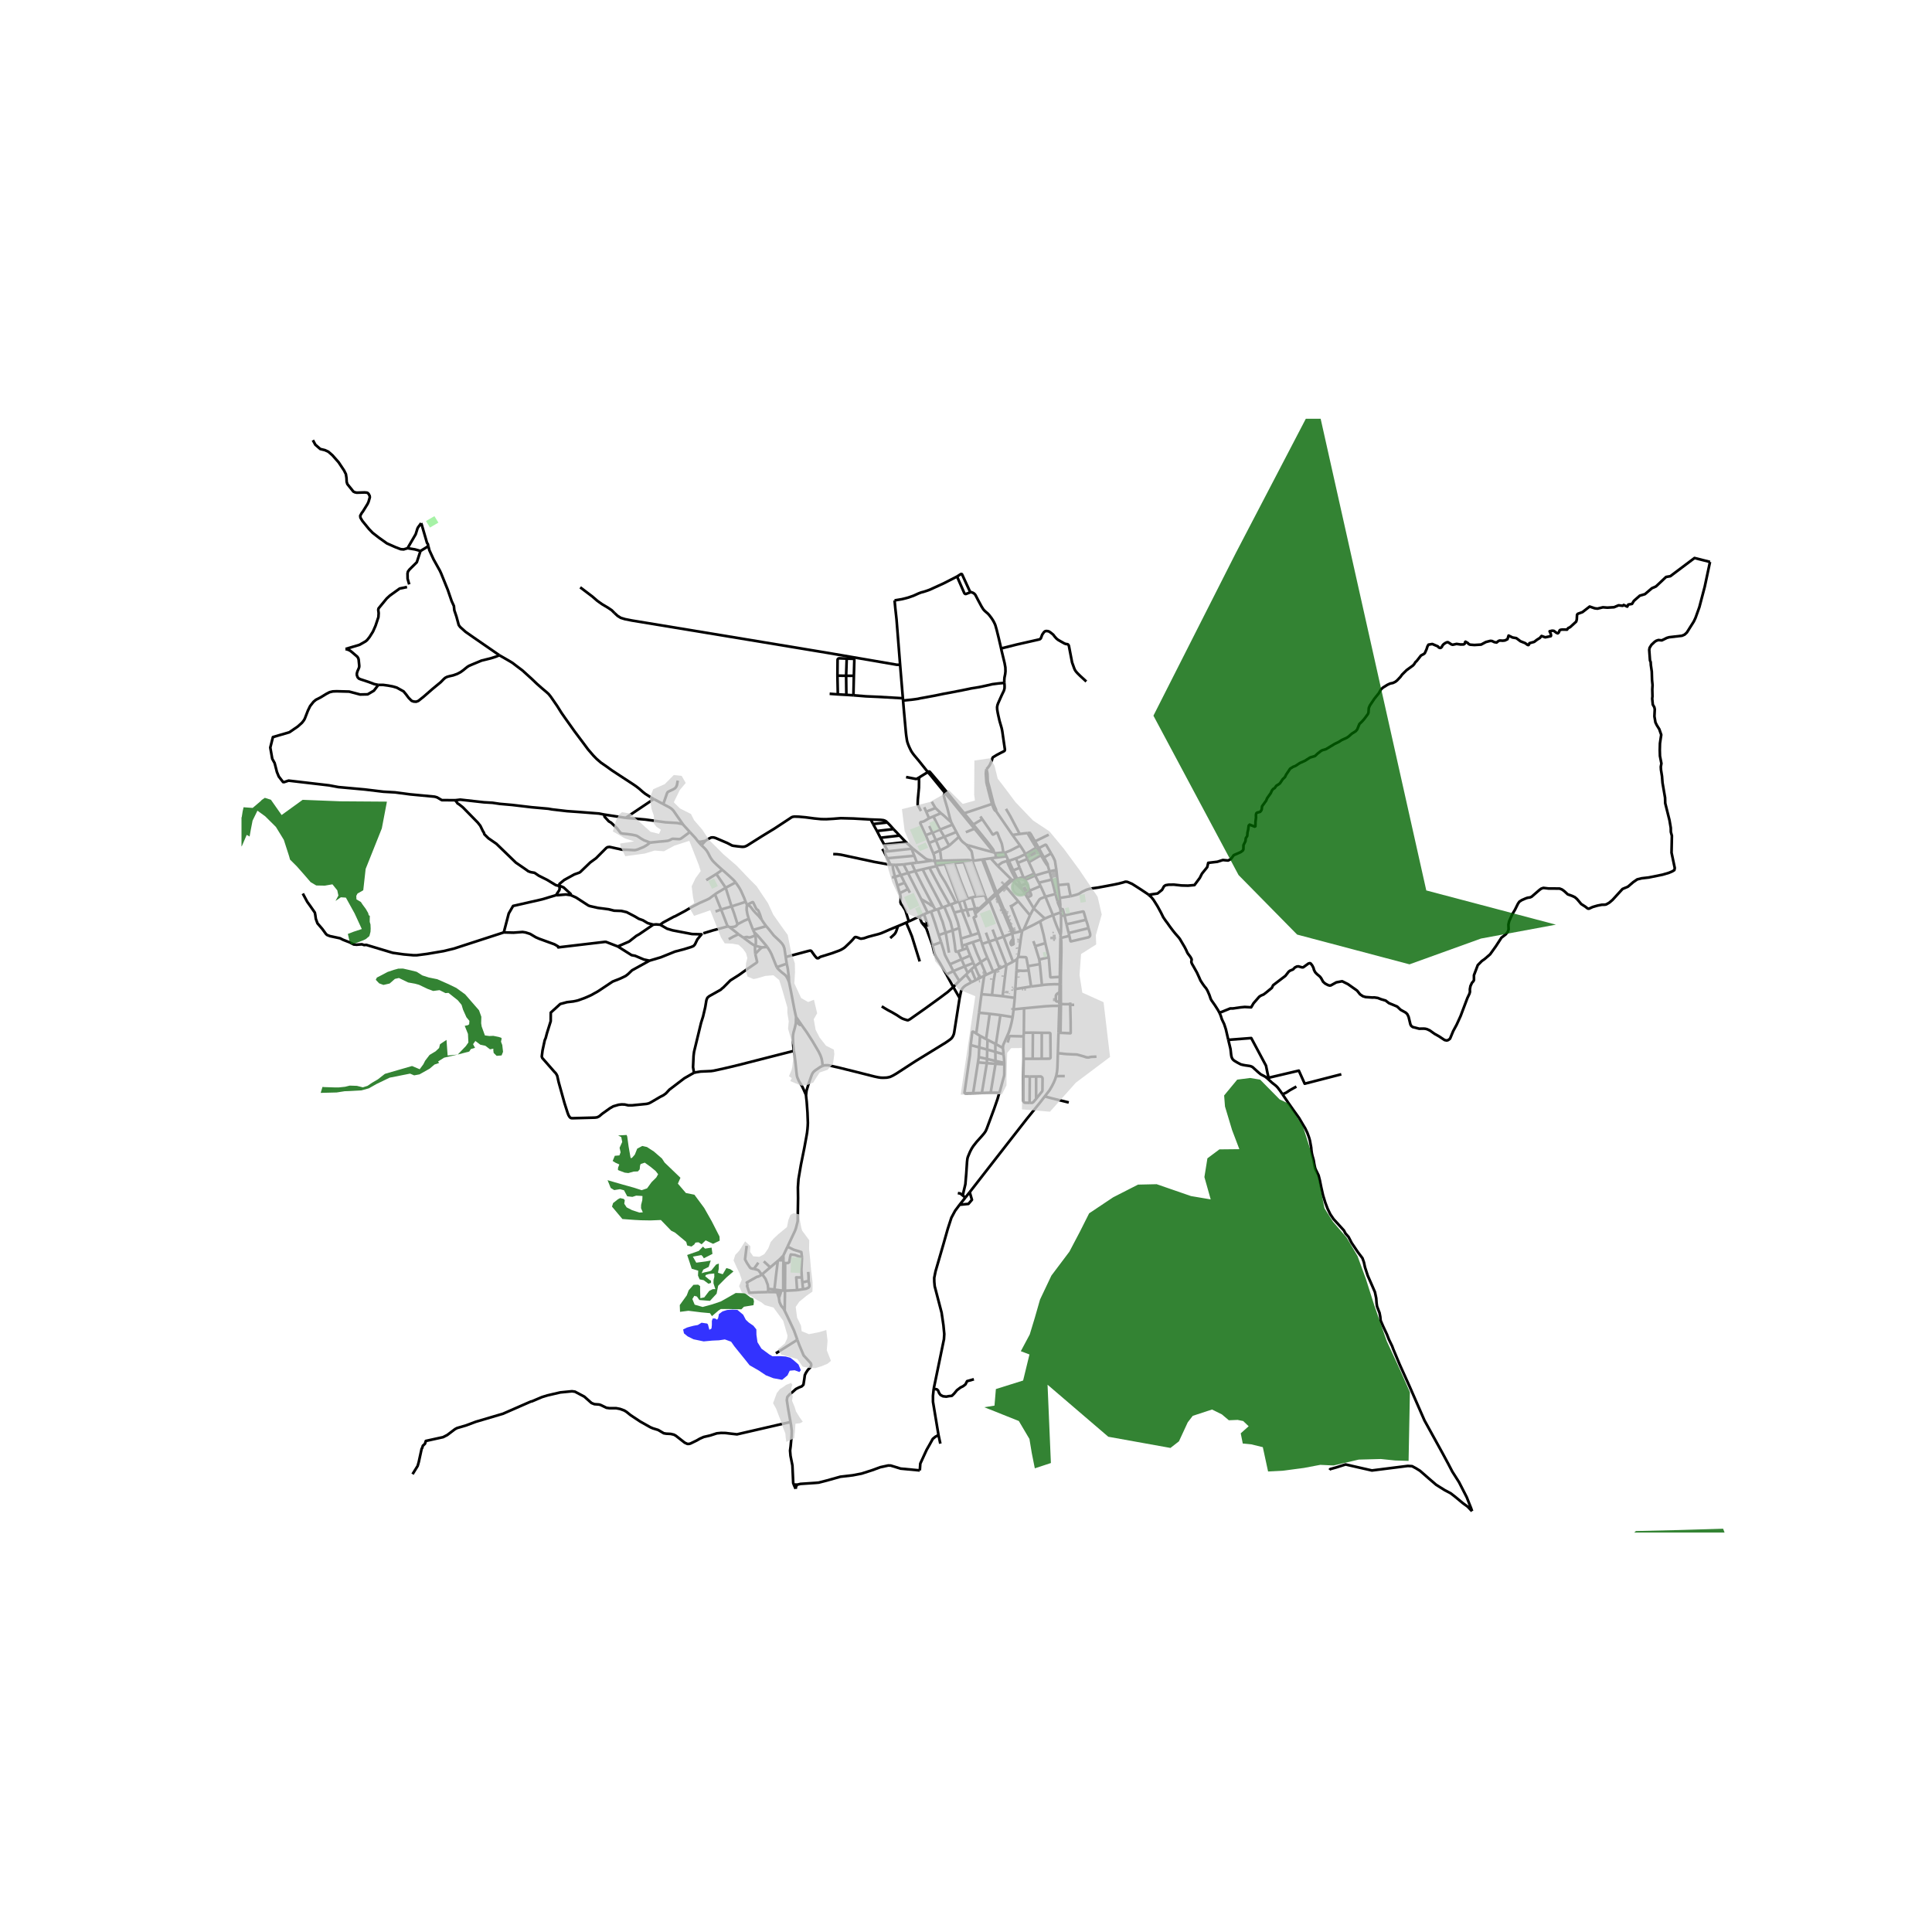 <svg xmlns="http://www.w3.org/2000/svg" xmlns:xlink="http://www.w3.org/1999/xlink" width="960" height="960" viewBox="0 0 720 720"><defs><style>*{stroke-linejoin:round;stroke-linecap:butt}</style></defs><g id="figure_1"><path id="patch_1" d="M0 720h720V0H0z" style="fill:#fff"/><g id="axes_1"><path id="patch_2" d="M90 571.143h558V156.057H90z" style="fill:#fff"/><g id="LineCollection_1"><path d="m370.95 317.985.199 1.613M370.95 317.985l-.59-.342M373.924 317.712l-1.112.105-1.861.168M375.094 319.1l-.661-1.282M375.094 319.1l.48 1.151M375.094 319.1l-3.945.498M385.408 325.579l-1.986-4.275M385.408 325.579l-3.78 1.653M385.408 325.579l.333.703M381.343 326.798l-1.334-3.384M381.343 326.798l-2.262.755M381.343 326.798l.285.434M381.628 327.232l.338.762M395.26 348.529l-.061 1.04M395.415 341.328l.012 3.496-.016 2.318-.048.694-.102.693M392.397 341.042l.587 1.849.77 2.048 1.507 3.59M357.615 448.981l2.149-2.683M347.965 517.57l.839-4.045.296-1.432 2.683-13.002.12-1.924-.319-3.339-.678-4.644-2.57-9.825-.155-1.657-.022-1.478.488-2.438 2.99-10.29 1.565-5.52 1.35-4.16 1.391-2.597 1.672-2.238M361.38 444.28l.83 2.85-1.304 1.522-3.291.33M382.904 310.445l.789-.053.115.016.08.023.07.077M383.958 310.508l1.751 3.048M380.155 315.099l-3.507 1.817-2.215.902M374.433 317.818l-.147-.08-.362-.026M371.149 319.598l-1.915.269M369.234 319.867l2.538 2.787M369.234 319.867l-2.639.37M366.595 320.238l-.551.077M366.595 320.238l4.796 12.299M348.426 320.887l-1.005-.19M348.426 320.887l.44 1.663M347.831 318.09l.325.948.135.847.135 1.002M348.426 320.887l2.402-.128M362.302 320.84l4.739 12.83M362.302 320.84l.437-.061M362.302 320.84l-.373-.17-.435-.091-.783-.068-9.883.248M359.182 321.307l2.25-.273.87-.194M359.182 321.307l4.69 12.737M359.182 321.307l-3.567.33M360.663 334.893l-2.545-6.335-2.503-6.922M355.615 321.636l-3.462.458M339.753 321.711l1.309 2.92M339.753 321.711l-3.018.435M341.711 321.497l-.737.083-1.22.131M352.153 322.094l5.234 13.88M352.153 322.094l-3.287.456M390.445 322.488l.687 2.24M390.445 322.488l.015-.212-.008-.132-.078-.21-1.316-2.388" clip-path="url(#p84fa40c871)" style="fill:none;stroke:#000"/><path d="m388.598 319.823.674 1.148.825 1.256.127.123.221.138M348.866 322.55l.111.255M348.977 322.805l-2.623.557M356.21 336.375l-1.018-2.095-1.627-3.08-1.205-2.234-1.943-3.135-1.44-3.026M346.354 323.362l-2.524.605M353.905 337.222l-1.006-1.88-2.649-4.674-3.156-5.908-.74-1.398M343.83 323.967l-2.768.663M351.186 338.2l-.936-1.879-2.403-4.567-1.856-3.497-2.161-4.29M393.678 324.212l-2.546.516M391.718 318.047l.766 1.345.564 1.202.087.223.055.293.488 3.102M394.316 329.843l-.356-2.964-.133-1.305-.105-.931-.044-.431M341.062 324.63l-2.681.708M347.895 337.805l-3.863-7.338-2.97-5.837M391.132 324.728l.842 3.07M385.741 326.282l3.207-.975 2.184-.579M335.708 326.13l-2.207.64M335.708 326.13l2.673-.792M335.708 326.13l1.416 2.841M335.708 326.13l-1.94-3.817M394.316 329.843l.597 4.789M399.006 334l-.426-2.038-.454-2.475-3.81.356M379.08 327.553l-.555.148M379.08 327.553l-1.494-3.195M379.08 327.553l1.352 2.59M391.974 327.797l-4.841 1.157M391.974 327.797l1.368 5.35M377.28 328.027l-.513-.435M377.28 328.027l2.532 2.473M377.28 328.027l1.245-.326M377.28 328.027l-2.534 2.247M380.876 331.408l-1.064-.908M380.876 331.408l-.444-1.264M380.876 331.408l.89 1.261M371.676 333.108l-.285-.571M371.676 333.108l3.07-2.834M371.676 333.108l6.134 14.636M371.676 333.108l-.443.392M367.041 333.67l.84 2.187M367.041 333.67l-3.169.374M363.872 334.044l-1.732.424M389.593 334.179l2.804 6.863M389.593 334.179l-1.788-3.99M389.593 334.179l3.749-1.033M385.211 338.516l1.563-2.38.46-.716.23-.278.206-.153.286-.17 1.637-.64M382.83 334.462l-1.063-1.793M382.83 334.462l2.381 4.054M383.706 331.933l.57 1.423.04.254-.08.177-.111.085-1.295.59M362.14 334.468l-1.477.425M363.414 338.62l-.527-1.77-.747-2.382M394.913 334.632l.113 1.03M394.913 334.632l4.093-.632M360.663 334.893l-1.514.532M359.149 335.425l1.136 3.655M359.149 335.425l-1.762.548M368.705 335.675l5.29 13.388M368.705 335.675l2.528-2.175M368.705 335.675l-.66.666M357.387 335.973l1.093 3.403M357.387 335.973l-1.178.402M368.046 336.341l-.165-.484M368.046 336.341l-3.002 2.7M356.21 336.375l-1.785.653M354.425 337.028l-.52.194M354.425 337.028l1.224 3.058M351.906 337.931l1.354-.477.645-.232M351.906 337.931l-.72.27M355.008 346.752l-.527-2.182-.26-.998-2.315-5.64M351.186 338.2l-1.698.608M385.211 338.516l4.16 3.799M385.211 338.516l-1.361 2.585M363.414 338.62l-.493.087M364.792 338.76l-.262-.263-.118-.05-.123-.008-.163.027-.712.153M395.14 338.614l.162 1.407M395.026 335.663l.123 1.605-.01 1.346M396.683 341.105l-.588-2.167-.033-.072-.056-.034-.103-.02-.763-.198" clip-path="url(#p84fa40c871)" style="fill:none;stroke:#000"/><path d="m394.093 335.867.201.725.846 2.022M349.488 338.808l-.914.273M352.439 347.575l-.496-1.665-.7-2.463-.395-.936-1.36-3.703M360.285 339.08l.839 2.589M360.285 339.08l2.636-.373M360.285 339.08l-1.805.296M348.574 339.081l-.68-1.276M348.574 339.081l-1.612.61M358.48 339.376l-2.831.71M358.48 339.376l3.545 9.22M363.448 340.503l1.596-1.462M363.448 340.503l-.128-.415M364.766 347.703l-1.877-5.602-.028-.108.035-.103.088-.058.682-.235.077-.037.024-.061-.01-.085-.309-.91M395.302 340.021l.113 1.307M395.302 340.021l-2.905 1.021M357.483 345.843l-.576-2.259-1.258-3.498M392.397 341.042l-3.026 1.273M389.371 342.315l-1.748 1.047M381.499 346.436l3.29-1.59 2.834-1.484" clip-path="url(#p84fa40c871)" style="fill:none;stroke:#000"/><path d="m389.562 351.468-.67-3.205-1.269-4.901M357.483 345.843l-2.475.909M357.483 345.843l.65 3.949M381.499 346.436l2.35-5.335M381.499 346.436l-.564.462M355.008 346.752l-2.57.823M357.017 354.536l-.572.173-.175-.027-.11-.131-.08-.23-.294-2.522-.778-5.047M380.935 346.898l-.487.144M379.5 356.618l1.031-7.45.404-2.27M352.439 347.575l1.242 7.467M352.439 347.575l-2.588.912M377.81 347.744l-.58.113M377.81 347.744l2.638-.702M362.025 348.596l2.74-.893M362.025 348.596l-3.893 1.196M373.994 349.063l3.525 9.334M373.994 349.063l-2.734.985M373.994 349.063l3.235-1.206M366.002 351.77l2.641-.892M366.002 351.77l-.492-1.63M367.965 356.95l-1.02-2.491-.943-2.688M358.527 352.46l1.493-.494M358.527 352.46l-.395-2.668M358.527 352.46l.364 1.432M390.862 356.755l-3.554.833M390.862 356.755l-1.3-5.287M394.967 364.055l-3.198.177-.229-.023-.102-.123-.032-.2-.544-7.131M379.05 357.373l-.238 4.278M379.05 357.373l.45-.755M377.52 358.397l1.02-.602.51-.422M387.308 357.588l.23 1.707M387.308 357.588l-1.527-4.96M377.52 358.397l-2.47 1.288M388.305 367.136l-4.045.5M388.305 367.136l-.768-7.84M394.932 366.816l-2.05-.034-2.158.092-1.31.1-1.11.162M357.622 371.926l-2.367-4.105M362 366.066l-1.61.877-.578.331-.516.408-.507.501-.39.632-.261.647-.516 2.464M306.588 397.218l.409-.146.348-.07 1.016-.019.385.024.372.065 2.367.545.865.187 6.504 1.61 7.06 1.786 1.323.278 1.04.153 1.015.016 1.118-.046.69-.123.65-.163.976-.454 1.27-.731 7.232-4.698 11.191-6.87 1.515-1.047.595-.494.405-.508.333-.624.214-.57.127-.592 2.014-12.8M291.932 467.905l1.552-3.3M291.972 469.684l-.02-1.097-.02-.682M290.178 469.651l.489-.415 1.265-1.331M283.028 475.612l-.993.247-3.736 2.1.381.612" clip-path="url(#p84fa40c871)" style="fill:none;stroke:#000"/><path d="m286.198 481.524-3.657.081-1.04.054-2.206.111-.139-.336-.119-.354-.259-.75-.364-1.135.266-.624M374.746 330.274l-.38-.442M374.746 330.274l4.75 5.648M376.57 337.22l.24.602M365.044 339.041l-.252-.281M362.921 338.707l.399 1.38M383.85 341.101l-4.355-5.179M376.81 337.822l1.711 4.323 1.927 4.897M371.26 350.048l-2.617.83M371.26 350.048l3.79 9.637M371.26 350.048l-1.356-3.638M365.51 350.14l-.744-2.437M365.51 350.14l-3.014.983M368.643 350.878l3.876 10.033M368.643 350.878l-1.213-3.312M362.496 351.123l-2.476.843M365.519 358.551l-1.424-3.238-1.599-4.19M360.02 351.966l.478 1.373M367.965 356.95l-2.446 1.601M370.112 362.075l-1.478-3.665-.669-1.46M365.519 358.551l2.015 4.715M365.519 358.551l-2.223 1.532M375.05 359.685l-1.394 11.558M375.05 359.685l-2.53 1.226M363.296 360.083l-1.338 1.163M363.296 360.083l-.537-1.214M365.168 364.45l-1.144-2.625-.728-1.742M372.52 360.91l-1.545.733M361.958 361.246l1.655 4.018M361.958 361.246l-1.302 1.333M370.112 362.075l.863-.432M370.112 362.075l-2.578 1.191M367.534 363.266l-.754.395M365.168 364.45l1.612-.79M365.168 364.45l-1.555.814M363.613 365.264l-1.613.802M355.255 367.821l-2.055 1.856-2.744 2.057-5.646 4.097-5.703 4.017-.321.173-.326.165-.162.024-.175-.016-.595-.173-.705-.224-.627-.254-.761-.439-1.103-.74-.936-.554-1.197-.685-1.261-.663-1.119-.662-1.222-.747M360.915 315.054l3.358.965 5.29 1.453.797.171" clip-path="url(#p84fa40c871)" style="fill:none;stroke:#000"/><path d="m362.723 307.269 5.341 6.585 1.832 2.427.262.385.166.462.036.515M363.147 308.833l1.483 1.764 5.73 7.046M360.104 314.802l.811.252M360.104 314.802l.494.622M357.364 311.875l.746 1.186.674.709 1.32 1.032M356.405 310.06l-1.46-2.739M356.405 310.06l.96 1.815M356.405 310.06l-4.464 1.793M354.945 307.321l-.48-.942M354.945 307.321l-4.65 1.845M354.465 306.379l-.36-1.082-1.063-4.143-.912-3.058-.333-1.225-.032-.385.072-.354.166-.316.23-.254M345.785 287.729l1.23 1.44 5.218 6.393" clip-path="url(#p84fa40c871)" style="fill:none;stroke:#000"/><path d="m363.147 308.833-7.971-9.72-2.943-3.55M343.217 302.252l-1.116-2.111-.09-.221-.025-.114.004-.096.051-1.63.417-4.497.036-2.303-.032-.825.071-.438.071-.193.223-.254M345.785 287.729l-2.586 1.587-.372.254M337.671 289.593l3.387.647.194.042.178.004.239-.046.253-.139.905-.531M359.347 303.087l10.367-3.481M345.785 287.729l.357-.204.186-.012.166.1.123.136 3.734 4.384 7.585 9.275 1.411 1.68M362.723 307.269l-.6-.77-2.776-3.412M370.252 299.436l-.538.17M370.252 299.436l-1.625-6.385M371.19 302.276l.062-.268-.066-.282-.259-.58-.397-.93-.278-.78M380.155 315.099l-2.844-3.943M382.155 318.293l-.806-1.366-1.194-1.828M381.966 327.994l3.775-1.712M381.966 327.994l.573 1.157M385.741 326.282l1.392 2.672M377.756 376.17l.415-4.286M377.756 376.17l-.376 2.873M377.756 376.17l3.874-.414M394.769 374.845l-.293 10.05M394.769 374.845v-.628M381.63 375.756l7.982-.749 2.516-.138 2.64-.024M378.17 371.884l.206-3.29M378.17 371.884l-4.514-.641M365.761 370.515l1.019-6.854M365.761 370.515l3.918.323M365.761 370.515l-.9 6.907M369.679 370.838l3.977.405M370.975 361.643l-.703 4.091-.593 5.104M373.743 390.549l-2.594-1.43M377.38 379.043l-.364 1.866-.436 1.777-.386 1.293-.31.907-1.824 4.122-.143.316-.087.408-.087.817M373.996 392.921l-.063-.878-.19-1.494M358.807 445.54l.957.758M356.96 444.62l.943.174.904.745M372.482 407.23l-.23.601-.524 1.802-1.237 3.566-2.752 7.409-.412.924-.485.724-.903 1.078-1.967 2.187-1.278 1.625-.579.901-.602 1.155-.794 1.895-.19.677-.142 1.187-.282 4.286-.335 4.065-.711 2.967-.252 1.26M359.764 446.298l1.616-2.018M387.15 316.065l-1.44-2.509M387.15 316.065l-.63.326M391.718 318.047l-1.811-3.099-.111-.116-.14-.019-.146.02-2.36 1.232M387.15 316.065l1.263 2.354M382.904 310.445l2.126 3.595M382.904 310.445l-2.897.358M377.31 311.156l2.697-.353M377.31 311.156l-6.12-8.88M386.52 316.39l.662 1.127M386.52 316.39l-.32-.495M391.718 318.047l-2.66 1.499M389.058 319.546l-.645-1.127M389.058 319.546l-.46.277M388.598 319.823l-.714-1.112M382.65 319.569l-.495-1.276M382.65 319.569l.233.534M387.182 317.517l-.526.288-.469-.803-2.471 1.415.23.464-1.296.688M369.714 299.606l.373 1.101.404.906.278.38.182.177.239.106M368.627 293.051l-.627.162M368.627 293.051l-.397-1.41-.11-.6-.048-.624-.08-2.087-.142-.778-.228-.916M367.622 286.636l-.177.923-.052.85.148 2.17.023.539.064.578.372 1.517" clip-path="url(#p84fa40c871)" style="fill:none;stroke:#000"/><path d="m374.298 254.507.071.9.008.55-.016.509-.103.472-.118.429-.778 1.61-.619 1.37-.785 1.772-.222.624-.15.778.039.885.199 1.202.245 1.163.437 1.91.76 2.596.128.585.142.748.365 2.572.6 4.14-.02.162-.036.154-.084.173-.158.123-1.162.586-1.463.762-1.44.87-.139.124-.075.108-.064.17-.233.804-.754 1.737-.666.924-.585.617M368 293.213l1.016 3.951.698 2.442M383.422 321.304l-.54-1.201M383.422 321.304l4.462-2.593M387.884 318.711l.53-.292M387.884 318.711l-.702-1.194M382.155 318.293l4.045-2.398M378.624 319.893l1.091-.407 2.44-1.193M386.2 315.895l-1.17-1.855M371.772 322.654l4.995 4.938M375.34 320.97l-.297-.014-.222.034-1.098.358-.214.085-.139.073-1.598 1.148M376.04 320.77l-.7.2M376.04 320.77l-.467-.519M378.624 319.893l-1.074.387-1.51.49M376.04 320.77l.237.727M378.525 327.7l-1.609-3.072M375.622 321.814l1.294 2.814M375.622 321.814l-.281-.844M376.278 321.497l-.155.015-.183.063-.186.093-.132.146M375.573 320.251l-.132.375-.1.344M377.23 347.857l.308 2.027M377.23 347.857l-5.997-14.357M371.233 333.5l-.282-.556M366.044 320.315l-3.305.464M366.044 320.315l4.907 12.63M377.538 349.884l.158 1.868-.003.05-.052.046-.622.304-.064-.004-.048-.038-.214-.47-.04-.116-.015-.154.048-.177.364-.655.488-.654" clip-path="url(#p84fa40c871)" style="fill:none;stroke:#000"/><path d="m377.538 349.884-.488.654-.364.655-.048.177.016.154.04.116.213.47.048.038.064.004.622-.304.052-.046.003-.05-.158-1.868M383.097 360.062l-.567-2.996-.043-.143-.083-.103-.1-.086-.186-.026-2.619-.09M384.26 367.636l-.893-5.949M384.26 367.636l-5.884.958M378.376 368.594l.436-6.943M383.097 360.062l.27 1.625M383.097 360.062l4.44-.767M394.932 366.816l.412.057M394.932 366.816l-.096 3.065M394.932 366.816l.035-2.76M395.22 384.905l.16-10.7M395.22 384.905l-.744-.01M398.841 374.468l.155 6.484.02 3.986-.036.065-.063.055-.092.011-3.604-.164M395.199 349.57l3.314-.795M395.199 349.57l-.232 14.485M395.344 366.873l-.001-3.484.196-8.54-.017-3.921-.048-.513-.047-.323-.228-.522M398.513 348.775l-.262-1.073M405.65 345.902l.334 1.186.19.616.095.517-.024.5-.182.3-.381.278-6.472 1.509-.15.015-.074-.053-.053-.085-.42-1.91M385.095 350.711l.686 1.916M385.78 352.627l3.782-1.159M395.415 341.328l1.268-.223M396.683 341.105l.773 3.335M404.723 342.783l-.857-2.938-.08-.1-.102-.047-.127-.004-6.874 1.411M397.456 344.44l1.987-.417 5.28-1.24" clip-path="url(#p84fa40c871)" style="fill:none;stroke:#000"/><path d="m405.65 345.902-.333-1.34-.27-.824-.324-.955M405.65 345.902l-7.399 1.8M397.456 344.44l.795 3.262M428.062 333.48l-.394-.332-2.506-1.672-2.165-1.386-1.135-.709-.563-.238-.753-.324-.357-.138-.326-.077-.365-.008-.214.023-.65.215-1.705.448-1.705.361-3.403.647-2.546.47-1.07.154-.945.123-1.308.216-1.22.4-.806.396-.909.436-.388.293-.627.37-.905.303-2.091.55M387.133 328.954l.672 1.235M381.767 332.67l1.94-.737M383.706 331.933l4.1-1.744M383.706 331.933l-1.167-2.782M378.624 319.893l.663 1.686M376.916 324.628l.67-.27M377.586 324.358l2.423-.944M377.586 324.358l-1.309-2.86M380.009 323.414l-.722-1.835M341.711 321.497l2.475-.309 3.235-.491M340.17 316.23l4.699 3.7.773.41 1.78.357M336.735 322.146l1.646 3.192M333.769 322.313l1.542-.07 1.424-.097M336.546 261.073l.308 3.657.738 8.188.143 1.24.142.947.095.655.143.662.262.809.428 1.055.318.678.515 1.032.508.747.484.647 1.792 2.134 3.363 4.205M336.474 260.216l-1.028-12.466M336.474 260.216l.072.857M318.046 259.12l4.682.38 4.648.2 9.098.516M333.38 223.753l.286 3.02.214 1.917.23 2.111 1.336 16.95" clip-path="url(#p84fa40c871)" style="fill:none;stroke:#000"/><path d="m229.012 228.46 1.174 1.078 1.142.708 1.602.494 2.57.508 42.543 7.024 30.488 5.053 25.666 4.406 1.25.02M348.624 301.128l-.303-.506-.637-1.052-.414-.776M348.624 301.128l-3.451 1.358M348.624 301.128l2.013 1.917M380.007 310.803l-2.045-3.888-1.475-2.804-1.586-2.68M345.173 302.486l-.744-1.652M345.173 302.486l1.055 2.451M347.849 304.242l2.446 4.924M347.849 304.242l-1.62.695M347.849 304.242l2.788-1.197M365.344 304.265l.698 1.01M324.486 305.398l.888 1.695M262.88 313.346l.633-.408.738-.432.754-.377.53-.054.516.046.619.178 4.328 1.851 1.006.517.825.435.52.107 1.366.183 1.83.191.515-.01.41-.065.447-.152.483-.23.385-.236 5.17-3.257 4.708-2.877 5.597-3.682.685-.466.397-.18.691-.115 1.703.05 2.515.226 3.22.424 2.546.246 1.896.03 2.625-.153 2.805-.224 4.69.123 6.453.363M330.673 306.507l-.528-.462-.477-.247-.467-.146-1.032-.116-3.683-.138M330.673 306.507l-5.299.586M332.963 308.977l-1.277-1.43-1.013-1.04M350.637 303.045l1.107.897 1.717 1.56 1.004.877M350.295 309.166l-2.795 1.11M350.295 309.166l1.646 2.687M347.5 310.277l1.278 2.846M347.5 310.277l-1.186-2.451M347.5 310.277l-2.49.976M345.01 311.253l1.207 2.898M346.228 304.937l-1.46.89-.546.287-.452.138-.337.055-.27.065-.13.088-.076.181.004.181 2.05 4.431M351.941 311.853l-3.163 1.27M351.941 311.853l1.772 3.298M353.713 315.151l1.518-1.37 2.133-1.906M348.778 313.123l1.569 3.788M348.778 313.123l-2.561 1.028M260.166 313.618l1.27 1.423M262.88 313.346l-1.884.36-.83-.088M257.081 310.073l2.039 2.187 1.046 1.358M346.217 314.151l1.614 3.94M360.598 315.424l.161-.17.156-.2M350.347 316.911l1.308-.652 1.414-.726.644-.382M362.739 320.779l-.544-3.043-.08-.308-.103-.262-.158-.215-1.256-1.527M340.17 316.23l-2.586-2.42M340.17 316.23l-.458.058M350.347 316.911l.481 3.848M350.347 316.911l-2.516 1.18M366.042 305.274l2.593 3.72 1.237 1.907.108.104h.134l.131-.043 1.094-.658.183-.03.111.045.095.139.706 1.833.508 1.163.389.947.134.632.15.754.167 1.04.142.885M340.73 318.918l-10.083.932M340.73 318.918l.981 2.58M340.73 318.918l-1.018-2.63M330.647 319.85l-1.235-2.505M330.647 319.85l1.188 2.373M333.769 322.313l-1.03-.034M343.305 335.093l-.273-.574-1.616-3.192-3.035-5.989M332.398 327.015l1.103-.246M337.124 328.971l-2.69 1.034M337.124 328.971l1.25 2.36M334.433 330.005l.894 2.839M333.5 326.77l.76 2.662.173.573M338.375 331.332l-3.048 1.512M338.375 331.332l.724 1.342M338.694 343.384l-1.283-4.153-1.148-1.83-.457-.492-.24-.653.104-1.317-.024-.687-.069-.418-.075-.37-.175-.62M393.342 333.146l.751 2.72M346.962 339.691l-1.256.458M349.85 348.487l-1.391-4.443-1.497-4.353M345.706 340.149l-2.401-5.056M345.706 340.149l-1.358.568M349.85 348.487l.837 2.483M360.498 353.339l-1.607.553M361.572 356.11l-.554-1.368-.52-1.403M357.017 354.536l1.298 2.958M357.017 354.536l1.874-.644M378.812 361.65l.95.08 1.537.072 2.068-.115M360.656 362.58l-.621.64M360.656 362.58l-1.176-2.446M360.035 363.22l1.965 2.846M357.517 365.581l1.509-1.445 1.009-.916M357.517 365.581l-2.262 2.24M357.517 365.581l-2.236-3.67M398.841 373.59l-.007.65M394.769 374.217l.61-.012M394.769 374.217l.012-.962M395.38 374.205l3.454.036M395.344 366.873l.002 5.182.033 2.15M398.834 374.24l.007.228M398.841 374.468l1.48.007M293.484 464.606l2.294 1.122 2.85.884.263 2.042M298.825 476.088l-.168-2.9.234-4.534M292.592 470.741l1.109-.068.427-.327.34-2.002.226-.823 1.51.165 2.1.728.587.24M290.178 469.651l1.794.033M290.178 469.651l-.309.262M291.972 469.684l-.023.808M289.87 469.913l-2.811 2.39M288.61 480.569l.552-4.95.707-5.706M291.949 470.492l.643.25M291.949 470.492l-.061 2.989v7.462M292.542 481.024l.048-7.465.002-2.818M301.344 477.378l-.026-1.765-.127-1.618M284.05 474.859l3.009-2.557M284.05 474.859l-.21.155M286.297 480.317l-.17-1.495-.833-2.208-1.243-1.755M283.028 475.612l.813-.598M301.344 477.378l-2.334.515M299.272 480.45l1.113-.175.947-.425.296-.466-.022-.631-.262-1.375M286.297 480.317l-.099 1.207M286.297 480.317l2.313.252M288.61 480.569l-.105.947M288.61 480.569l2.59.369M297.052 480.796l2.22-.346M297.052 480.796l-4.51.228M298.825 476.088l-2.095-.046.322 4.754M291.2 480.938l-.223.747M291.2 480.938l.689.005M291.889 480.943l.653.08M292.542 481.024l-.109 7.47M288.505 481.516l1.108.076M288.505 481.516l-2.307.008M289.613 481.592l.67 2.106M289.613 481.592l1.364.093M290.977 481.685l-.694 2.013M292.433 488.495l-.395-.767-.916-1.117-.62-1.357-.219-1.556M297.148 499.3l-1.238-3.432-2.502-5.346-.975-2.027M140.992 255.253l-1.505-.314-2.106-.79-2.046-.676-.928-.304-.648-.265-.469-.498-.29-.79-.01-.617.222-.822.446-.996.2-.586.025-.53-.225-2.272-.17-.542-.331-.519-2.084-1.786-.631-.484-.737-.335-.922-.267" clip-path="url(#p84fa40c871)" style="fill:none;stroke:#000"/><path d="m151.681 218.772-2.728.555-3.648 2.618-1.206 1.11-3.014 3.665-.126.555.158 1.232-.095 1.479-1.079 3.234-.951 2.157-1.238 1.971-.952 1.202-.602.492-2.221 1.264-5.196 1.554M140.992 255.253h1.883l1.75.238 1.739.325 1.516.443 1.326.737 1.204.67 1.003 1.223.858 1.158 1.103 1.116.77.28.935.066.825-.303 1.995-1.592 3.277-2.857 3.042-2.51 1.046-1.07.61-.549.723-.377.884-.252 1.427-.324 1.463-.524 1.26-.66.959-.693 1.505-1.22.678-.436 1.315-.563 1.672-.693 1.7-.71 3.416-.838 1.856-.589 1.372-.553M243.64 297.77l-.772-.414-2.363-1.493-.968-.763-1.316-1.163-1.024-.793-1.07-.748-4.87-3.18-1.472-.967-1.828-1.205-1.864-1.348-2.141-1.48-1.658-1.432-1.158-1.194-1.959-2.264-1.713-2.31-3.343-4.464-3.454-4.856-1.396-1.996-1.594-2.548-2.46-3.567-.744-.916-.73-.678-1.793-1.51-1.903-1.679-1.912-1.833-3.418-3.097-2.165-1.633-1.531-1.178-.857-.531-1.959-1.132-2.101-1.202" clip-path="url(#p84fa40c871)" style="fill:none;stroke:#000"/><path d="m159.623 203.484.381 1.556 1.568 3.414 2.328 4.176.475 1.015 2.495 6.16 1.449 4.222.831 1.8.166 1.615.314.933.47 1.397.856 3.16.522.716 1.996 1.8 3.105 2.173 9.525 6.575M169.67 298.221l-5.013-.03-1.808-1.048-.889-.246-9.137-.863-5.615-.74-4.346-.246-6.916-.831-9.867-.894-3.458-.647-15.07-1.756-1.68.555-.382-.03-1.586-2.034-.698-1.694-.856-3.328-.888-1.602-.73-4.19.983-3.911 6.123-1.788 3.11-2.125 1.585-1.417.699-.894.349-.615 1.173-3.02.825-1.694 1.27-1.602.887-.74 1.745-.893 2.221-1.355 1.142-.585 1.174-.278 1.428-.061 4.695.123 4.06 1.078 2.825-.061 2.315-1.356 1.652-2.15M247.183 299.667l-3.543-1.897M254.504 307.202l-2.761-3.969-.8-1.147-.398-.416-.515-.44-.619-.384-2.228-1.179M252.6 290.91l-.143.632-.175 1.001-.285.693-.444.539-.682.4-1.444.679-.555.292-.254.385-1.435 4.136M254.504 307.202l.404.483 2.173 2.388M242.273 314.009l3.228-.34 1.944-.17 1.268-.137.46-.108.532-.216.293-.162.373-.2.317-.077h.262l1.848.108h.436l.31-.092.3-.155.31-.207 1.745-1.295 1.182-.885M261.435 315.04l.676-.848.768-.846M269.166 324.16l-2.036-1.841-1.047-1.024-.603-.655-.523-.747-.397-.678-.658-1.301-.429-.71-.57-.746-.818-.832-.65-.585M274.157 328.843l-.759-.864-1.84-1.715-1.675-1.508-.717-.595M266.952 325.709l1.175-.8 1.039-.748M266.952 325.709l-1.718 1.064-2.039 1.25" clip-path="url(#p84fa40c871)" style="fill:none;stroke:#000"/><path d="m270.442 330.835 2.408-1.29 1.307-.702M277.869 336.09l-.555-1.486-1.174-2.635-.571-1.047-1.412-2.08M270.442 330.835l2.185 6.96M270.442 330.835l-3.49-5.126M266.455 333.297l.636-.443.689-.43.69-.39 1.972-1.2M266.455 333.297l2.274 5.647M246.032 344.615l1.047-.8 4.125-2.219.317-.092 3.807-2.033 2.22-1.325 3.203-1.653 2.762-1.217.841-.426.793-.593 1.308-.96M277.869 336.09l.537 1.126M277.869 336.09l-5.242 1.705M283.802 342.66l-1-1.217-1.26-1.28-.865-.946-.563-.77-.183-.254-.333-.386-.532-.354-.66-.237" clip-path="url(#p84fa40c871)" style="fill:none;stroke:#000"/><path d="m283.802 342.66-.569-1.804-.618-1.488-.098-.132-.143-.143-.254-.13-.143-.123-.206-.27-1.059-2.222-.063-.096-.095-.05-.155.007-.226.097-1.767.91" clip-path="url(#p84fa40c871)" style="fill:none;stroke:#000"/><path d="m279.043 342.428-.5-1.725-.286-1.594.009-1.094.14-.799M279.043 342.428l1.6 4.137M274.861 344.426l2.538-1.33 1.644-.668M272.627 337.795l.917 2.475 1.317 4.156" clip-path="url(#p84fa40c871)" style="fill:none;stroke:#000"/><path d="m271.902 345.538.72-.022.568-.069.615-.117.384-.175.368-.305.304-.424" clip-path="url(#p84fa40c871)" style="fill:none;stroke:#000"/><path d="m275.216 348.166-.764-.62-1.073-.869-1.477-1.139M271.173 345.266l.36.054.209.081.16.137M281.095 347.437l.351 1.2M281.095 347.437l.954.914M281.095 347.437l-.453-.872M282.049 348.351l-.603.285M285.96 352.926l-.81-.993-2.197-2.573-.904-1.009M281.375 352.44l.218-.319.072-.357.027-.925-.048-1.101-.095-.64-.103-.462" clip-path="url(#p84fa40c871)" style="fill:none;stroke:#000"/><path d="m277.115 349.483.472-.169.48-.112.341-.007.274.046.242.112.262.023.289-.031.48-.14 1.491-.569M281.375 352.44l-.714-.4-.896-.593-2.65-1.964" clip-path="url(#p84fa40c871)" style="fill:none;stroke:#000"/><path d="m275.216 348.166.41.31 1.49 1.007M281.473 355.503l-.094-1.35-.008-1.056.004-.656" clip-path="url(#p84fa40c871)" style="fill:none;stroke:#000"/><path d="m283.89 353.06-.623-.143-1.892-.476M283.89 353.06l.356-.018.84-.074.873-.042M289.473 360.443l-.762-1.887-1.221-3.027-.572-1.086-.959-1.517" clip-path="url(#p84fa40c871)" style="fill:none;stroke:#000"/><path d="m281.473 355.503.793-.866.853-.844.77-.734M258.643 399.799l-.364-2.105.19-4.19.19-1.54 2.601-10.75.762-2.434.793-3.39.444-2.649.286-.739.19-.277.603-.493 4.283-2.403.475-.462.445-.339 2.633-2.65 3.172-2.002 3.407-2.425 2.92-1.99.313-.235.123-.14.04-.15-.033-.192-.643-2.74M289.473 360.443l3.727-1.317M294.049 365.957l-.555-1.309-.46-.8-.38-.447-.334-.285-.952-.732-.93-.838-.537-.533-.428-.57M296.661 378.978l-.645-2.962-1.285-6.747-.682-3.312M293.2 359.126l.381 1.88.396 3.134.072 1.817M296.661 378.978l1.996 2.906M296.602 381.3l.013-.565.019-.815.027-.942M306.588 397.218l-.19-1.594-.174-.947-.207-.662-.286-.77-.665-1.364-2.277-3.866-2.07-3.227-2.062-2.904M296.602 381.3l.58-.028.134-.004.09.03.097.094.397.439.162.107.155.008.44-.062M295.833 391.627l-.206-1.925-.079-1.571-.048-1.687.04-.7.174-.971.246-.848.27-.981.372-1.644M300.378 408.047l.198-1.61.674-2.233.865-2.519.436-1.201.238-.462.27-.409.301-.323.548-.447 1.808-1.224.872-.4" clip-path="url(#p84fa40c871)" style="fill:none;stroke:#000"/><path d="m293.484 464.606 2.793-5.94.33-.906.672-2.652.131-8.625-.052-3.993.21-3.071.899-5.265 1.3-6.438.818-4.482.19-1.132.15-1.364.088-1.116.055-1.178-.143-3.797-.293-4.059-.198-1.748-.056-.793" clip-path="url(#p84fa40c871)" style="fill:none;stroke:#000"/><path d="m295.833 391.627.302 1.718.31 2.71.372 3.582.159 1.224.126.516.143.377.508 1.156 1.158 1.91.507 1.055.492 1.124.468 1.048M280.946 472.902l.734.166.698.2.444.324 1.019 1.422M370.983 395.376l3.3.749M370.983 395.376l-3.165-.744M370.983 395.376l-.046-3.377M370.983 395.376l.016 1.08M367.818 394.632l-3.061-.69M367.818 394.632l-.047 1.562M367.818 394.632l.086-3.495M364.936 390.343l2.968.794M364.936 390.343l-3.192-.878M364.936 390.343l.295-4.32M364.936 390.343l-.179 3.599M370.937 392l.008-2.978M370.937 392l3.06.921M370.937 392l-3.033-.863M367.904 391.137l.112-3.648M325.374 307.093l1.442 2.595M332.963 308.977l-6.147.711M335.261 311.401l-1.287-1.378-1.01-1.046M326.816 309.688l1.304 2.52M335.261 311.401l-7.141.807M337.584 313.81l-1.162-1.196-1.16-1.213M328.12 312.208l1.39 2.516M337.584 313.81l-8.074.914M329.51 314.724l1.396 2.543M339.712 316.288l-8.806.979M330.906 317.267l-1.494.078M371.15 389.118l1.668-10.824M371.15 389.118l-.205-.096M372.818 378.294l4.562.749M372.818 378.294l-3.98-.48M367.498 387.237l1.34-9.422M367.498 387.237l.518.252M367.498 387.237l-2.267-1.214M368.839 377.815l-3.978-.393M364.861 377.422l-1.033 7.743M374.29 396.648l-.008-.523M374.29 396.648l-3.291-.193M372.482 407.23l1.11-4.09.404-1.493.175-.601.08-.547.015-.731.024-3.12M373.996 392.921l.159 1.417.127 1.787M364.757 393.942l-.294 1.975M370.945 389.022l-2.93-1.533M370.999 396.455l-3.228-.261M370.999 396.455l-1.806 10.75M369.193 407.204l-3.283.109M369.193 407.204l3.289.026M365.91 407.313l1.86-11.119M365.91 407.313l-3.256.07M367.77 396.194l-3.307-.277M363.828 385.165l-.935-.593-.214-.1h-.183l-.127.085-.04.17-.585 4.738M362.654 407.384l-2.862.047-.19-.043-.116-.092-.04-.112 1.702-11.775.333-2.173.263-3.771M365.23 386.023l-1.402-.858M364.463 395.917l-1.809 11.467M384.847 394.587l.087-9.756M384.847 394.587l3.37-.024M384.847 394.587l-3.363-.02M384.934 384.83l3.3.06M384.934 384.83l-3.377.02M388.233 384.89l-.016 9.673M388.217 394.563l2.816-.017.262-.077.143-.13.063-.217.008-.323-.064-8.572-.04-.161-.11-.093-.183-.062-2.879-.02M381.484 394.567l-.016-8.34M381.484 394.567l-.095 6.58M381.557 384.85l.073-9.094M381.557 384.85l-.089 1.378M375.535 388.539l.619-2.187.091-.131.119-.07.139-.038 4.965.115M381.389 401.146l2.379.044M383.695 411.003l-1.688-.053-.245-.061-.144-.131-.15-.185-.087-.3.008-9.127M349.755 534.807l.683 3.198M347.965 517.57l-.279 2.643.013 2.218 2.056 12.376" clip-path="url(#p84fa40c871)" style="fill:none;stroke:#000"/><path d="m342.788 547.981.181-2.539 2.363-5.145 1-1.74 1.285-2.325.952-.786 1.186-.64M294.595 529.94l.207 1.171.254 2.11-.047 1.832-.365 3.943-.207 1.587.159 1.94.714 3.604.293 6.547.205.621M296.516 554.836l-.292-.648-.286-.618-.13-.275M297.083 553.293l-.425-.02-.563-.004-.287.026M297.148 499.3l-8 5.05M294.595 529.94l-.903-5.097-.465-3.016.164-1.158.728-.885.81-.667.397-.328 1.284-1.139 1.064-.555 1.101-.43.634-.617.343-2.187.188-1.402.414-.862.698-1.063.857-.878.387-.75-.006-.497-.187-.433-2.605-2.832-1.695-4.029-.655-1.814M287.059 472.302l-2.417-2.237M282.612 470.558l-1.666 2.344M278.266 464.305l-.615 5.036.777 1.432 1.094 1.633.317.246 1.107.25M299.272 480.45l-.262-2.557M298.825 476.088l.185 1.805M334.64 345.147l3.063-1.302M292.823 356.655l8.372-2.235.615-.135.222-.01.198.049.194.17.087.127 1.103 1.532.4.478.35.377.142.077.222.027.316-.038.283-.231.294-.181.277-.132.96-.292 3.117-.97 2.76-1.002.714-.323.864-.5.572-.417.523-.493 1.467-1.41 1.055-1.1.285-.385.246-.262.23-.146.262-.024.603.162.682.27.297.123.314.058.349-.035.817-.139 1.529-.524 1.827-.49 1.894-.488 1.102-.346 1.468-.617 1.697-.754 3.107-1.279M331.762 349.6l1.5-1.364.348-.424.246-.439.246-.608.537-1.618M337.703 343.845l.991-.461M342.75 358.302l-2.906-9.365-1.015-2.496-1.126-2.596M355.255 367.821l-2.56-4.673M366.042 305.274l-3.32 1.995M363.147 308.833l-3.22 1.301M297.083 553.293l-.404.665-.163.878M342.788 547.981l-7.179-.675-1.666-.524-2.014-.616-.92-.016-2.935.632-2.966 1.093-4.029 1.294-3.315.632-4.616.538-4.981 1.402-3.062.785-.888.077-.587.046-5.314.355-1.233.289M428.062 333.48l.938.792.88 1.086 1.476 2.35 1.3 2.387.873 1.772 1.005 1.457.447.564.935 1.337 1.162 1.551.896 1.113 1.032 1.17.325.378.368.49 1.801 3.049.599 1.175.19.452.21.441.234.393.151.189.738.978.408.743.064.277-.032.285-.087.447.047.347.127.315.182.378.43.731 1.316 2.357.872 1.903.333.78.194.375.77 1.182.686.94.511.604.155.242.183.313.214.37.718 1.64.48 1.425.309.577 1.26 1.795 1.127 1.767.575 1.04M457.751 387.515l-.9-3.909-.638-1.96-.865-1.818-.42-1.325-.464-1.066" clip-path="url(#p84fa40c871)" style="fill:none;stroke:#000"/><path d="m637.27 209.411-1.968 9.243-1.999 7.61-1.427 3.975-.635 1.356-2.6 4.128-.826.77-.983.432-4.79.554-.858.247-1.872.924-1.269-.123-.824.277-.571.37-1.206 1.14-.666 1.078-.159.801.286 3.944.254.585.063 1.11.349 2.464.095 3.112.19 1.91-.095 1.541.064 2.65-.096.862.223 2.219.57.986.16.739-.128 2.65.381 2.249.508 1.047.92 1.48.73 2.094-.476 3.204-.064 2.527.064 2.187.539 2.774-.222 1.232.063 1.109.38 2.403.191 2.465.952 5.546.064 2.064 1.586 6.347.476 2.804.031 1.54.381 1.448-.127 6.285 1.206 5.731-.159.77-.888.524-1.11.463-2.38.708-5.171 1.047-2.665.309-1.618.4-1.523 1.048-1.935 1.664-2.03.862-3.744 4.098-1.206 1.017-1.078.616-.508.123-1.206.03-1.586.309-1.808.524-1.333.616h-.317l-.285-.123-.825-.647-1.491-.955-1.586-1.88-.794-.678-.983-.462-1.65-.585-1.3-1.202-.857-.616-.889-.339-4.156-.03-1.871-.217-.825.278-.635.462-2.95 2.558-.603.246-.856.123-.667.216-1.554.678-.888.585-.508.74-1.11 2.249-1.047 1.755-1.143 2.589-.254 1.201.064 1.787-.349.986-.73.863-1.586 1.233-2.062 3.173-2.157 3.02-2.03 1.756-1.048.739-1.523 1.54-1.427 3.759v1.818l-.222.432-.54.615-.539 1.171-.222 1.202.032.986-.19.678-.762 1.602-2.538 6.716-1.46 3.204-1.3 2.404-1.174 2.834-.666.493-.54.185-.824-.185-2.094-1.386-1.65-.925-1.681-1.201-1.016-.493-.666-.185-.698-.061-1.65.03-2.41-.616-.54-.4-.317-.555-.698-2.865-.476-.986-.571-.555-1.935-1.078-1.27-1.202-3.109-1.294-1.174-.924-1.68-.493-1.27-.493-1.269-.185-.697.031-2.57-.185-1.016-.308-1.046-.709-1.111-1.386-3.395-2.403-2.157-1.078-2.157.4-2.062 1.14-.444.062-.635-.185-1.047-.555-.761-.678-.762-1.386-.476-.586-1.078-.893-.635-.678-.444-.863-.19-.74-.445-.893-.57-.739-.318-.154-.57.154-1.904 1.386-.444.031-1.365-.37-.602.062-.73.37-.666.709-1.174.492-.444.34-1.237 1.57-4.569 3.482-.476.986-2.22 1.818-.857.647-1.016.431-.634.432-2.094 2.403-.889 1.524-2.379-.138-1.618.154-2.791.4h-1.016l-4.001 1.621M472.198 401.782l-.773-.59-.92-.47-.666-.354-1-.831-1.15-1.056-.816-.746-.318-.2-.452-.185-.468-.109-1.642-.23-.809-.155-.753-.184-.698-.363-.65-.346-1.119-.674-.222-.18-.31-.301-.245-.355-.175-.446-.119-.408-.095-.64-.222-2.01-.317-1.324-.508-2.11M472.198 401.782l.4-.186.076-.1.012-.153-.051-.259-.306-1.313-.531-2.622-5.497-10.29-8.55.656" clip-path="url(#p84fa40c871)" style="fill:none;stroke:#000"/><path d="m477.96 407.816-.844-1.24-.956-1.27-.587-.61-1.578-1.255-1.797-1.66" clip-path="url(#p84fa40c871)" style="fill:none;stroke:#000"/><path d="m499.866 400.353-13.641 3.511-2.19-4.867-11.837 2.785M548.604 563.161l-.388-1.155-.666-1.648-.952-2.41-2.855-5.575-2.507-3.943-1.459-2.803-2.157-4.005-6.758-12.26-5.584-12.752-3.68-8.148-2.426-5.79-.333-.94-1.238-2.557-.73-1.864-1.459-3.11-.888-2.08-.143-1.432-.285-1.463-.365-.91-.556-1.493-.174-1.217-.127-1.787-.476-2.28-1.079-2.494-1.602-3.635-1.015-3.096-.428-1.94-.54-1.51-1.744-2.295-2.285-3.389-1.142-2.217-1.126-1.264-.602-1.14-1.857-2.048-1.998-2.187-1.237-1.833-1.016-2.11-.856-2.264-.825-2.711-.698-3.096-.492-2.457-.468-1.832-1.043-2.13-.242-.628-.182-.82-.182-.92-.175-1.132-.238-.881-.23-.806-.206-.9-.16-1.094-.094-1.071-.444-2.441-.222-.863-.27-.824-.507-1.378-.778-1.625-.833-1.379-1.483-2.526-2.181-3.034-1.729-2.465-2.229-3.288M483.124 404.928l-2.407 1.348-1.385.916-1.372.624M495.486 547.824l.24-.334 2.332-.647 3.395-1.078 9.827 2.233 13.356-1.686 1.61.092 1.468.793 1.475.917 3.252 2.842 2.791 2.394 3.11 1.949 2.276 1.201 1.578 1.217 3.014 2.502 1.705 1.232 1.317 1.371.372.339M394.836 369.881l-.055 3.374M394.78 373.255l-.924-.012-.245-.139-.088-.246-.047-.585.016-.81.008-.384.127-.308.222-.324.285-.23.702-.336M389.356 408.6l-1.734 2.235-4.909 6.068-5.583 7.147-6.861 8.803-8.889 11.427M362.941 514.01l-1.62.457-.916.25-.61 1.209-.892.684-.963.478-1.315 1.003-1.057 1.277-.845.821-1.126.114-.94.182-1.22-.137-.893-.455-.516-.661-.446-1.05-.423-.41-1.194-.202M315.331 251.839l2.881.004M315.331 251.839l-3.242-.04M315.331 251.839l.212-6.388M315.331 251.839l.08 7.11M318.212 251.843l-.166 7.277M315.543 245.451l2.506.07.159.084.119.131.055.231-.17 5.876M312.09 251.8l.145 6.975M315.543 245.451l-2.808-.115-.317.085-.214.2-.064.285-.05 5.894M315.41 258.949l-3.175-.174M315.41 258.949l2.636.17M312.235 258.775l-3.053-.23M216.227 218.878l4.457 3.373 1.967 1.695 1.666 1.186 2.348 1.402 1.3.878 1.047 1.048M383.768 401.19l2.363-.006M383.768 401.19l-.073 9.813M386.13 409.503l-.958 1.139-.262.208-.143.096-.19.05-.254.008h-.628M386.131 401.184l-.001 8.32M386.13 409.503l2.175-2.704.103-.161.063-.216.016-.332.044-4.104-.028-.185-.067-.193-.131-.162-.183-.154-.198-.104-.163-.03-1.63.026M362.759 358.87l-1.187-2.76M362.759 358.87l-3.279 1.264M352.694 363.148l2.587-1.237M347.514 352.287l.579 2.495.159.501.253.57.333.693.286.485 1.079 1.718 2.491 4.399M359.48 360.134l-4.2 1.777M358.315 357.494l.32.722.845 1.918M355.28 361.911l-1.275-2.531M361.572 356.11l-3.257 1.384M354.005 359.38l4.31-1.886M350.687 350.97l.126.377 1.015 3.366.127.523.207.632.245.516.928 1.78.67 1.216M342.623 341.485l-1.517.767-1.317.623-1.095.509M332.74 322.28l-.905-.057M333.5 326.77l-.524-2.248-.159-.74-.08-.632.003-.87M293.2 359.126l-.277-1.654-.1-.817M285.546 345.155l.905 1.055 1.95 2.457 2.174 2.033.833.894.317.47.262.43.333.933.503 3.228M331.835 322.223l-.613-.048-5.342-.961-12.538-2.694-1.49-.185-1.333-.031M328.832 316.359l.58.986M271.173 345.266l-5.517 1.468-3.546 1.074M266.647 339.685l2.082-.74M272.627 337.795l-3.898 1.15M271.173 345.266l-2.444-6.322M285.546 345.155l-.812-1.087-.932-1.408M280.642 346.565l4.904-1.41M258.643 399.799l.81-.2 1.618-.263 3.934-.177 1.014-.146 3.934-.863 4.918-1.17 20.962-5.353M380.432 330.144l-.62.356M380.432 330.144l2.107-.993M385.03 314.04l.68-.484M385.71 313.556l5.107-2.496M382.883 320.103l-3.596 1.476M394.476 384.896l-.241 7.624M356.659 214.85l-4.941 2.533-5.251 2.396-.928.34-1.412.453-.825.208-1.007.385-1.848.84-1.935.678-1.047.285-1.356.331-2.729.454M376.767 327.592l-2.4 2.24M374.298 254.507l-.678.048-1.317.116-2.462.308-2.507.57-1.376.304-1.193.239-2.792.45-3.403.71-4.212.816-2.76.508-3.014.624-4.179.778-1.404.246-.96.216-1.197.17-1.08.138-3.218.325M367.881 335.857l-.394.382-2.195 2.011-.5.51M370.951 332.944l-2.026 1.88-1.044 1.033M371.39 332.537l-.439.407M371.39 332.537l2.977-2.705M364.792 338.76l-1.472 1.328M373.083 241.664l.184.853 1.118 4.613.286 1.626.04 1.463-.112 1.017-.254 1.263-.089 1.11.042.898M373.083 241.664l5.768-1.45 8.264-1.872.428-.131.31-.277.159-.37.396-1.055.595-.855.277-.262.214-.146.373-.085.444.03.365.062.365.139.627.447.84.685.54.716.658.732.61.486.643.377 1.031.578.682.385.5.185.61.088.203.065.107.12.139.177.119.266 1.186 6.17.467 1.293.326.91.27.608.36.543.508.581.424.428.666.659 2.276 2.094M361.606 220.736l.232-.048.123.004.147.042.555.216.468.323.376.443 1.067 2.053 1.23 2.28.666 1.055.483.531.46.409.659.554.5.524.911 1.187.524.8.38.67.334.686.23.562.492 1.74.737 2.974.746 3.197.157.726M389.356 408.6l2.676.717 6.266 1.54M393.577 401.047l-.347 1.131-.492 1.194-.674 1.332-.952 1.633-1.756 2.263M396.815 401.03l-3.238.017M394.235 392.52l-.164 5.176-.064.878-.08.777-.253 1.379-.097.317M394.235 392.52l1.525.116.635.085 1.126.107 1.792.085 1.76.07.374.03.373.116.515.131 1.602.454.825.285.436.07.428.007.227-.023.194-.07.46-.1.547-.038 1.57-.07M356.659 214.85l2.684 6.127.084.138.115.108.162.112.143.023.182-.023 1.577-.599" clip-path="url(#p84fa40c871)" style="fill:none;stroke:#000"/><path d="m356.659 214.85 1.416-.902.135-.038.102.004.123.03.084.081 3.087 6.711M342.623 341.485l.592 1.644.293.678.183.293M347.514 352.287l-2.229-6.108-.142-.284-.128-.186-.626-.823-.428-.455-.27-.331M344.348 340.717l1.501 4.23-1.307-.555-.85-.292M344.348 340.717l-.776.325-.95.443M350.687 350.97l-.238.161-.326.201-1.146.423-1.463.532M271.572 350.015l1.848-1.024 1.796-.825M242.035 358.016l-6.472 3.574-1.522 1.448-.889.677-1.903.925-2.951 1.17-5.457 3.635-2.538 1.417-2.22.986-2.697.986-1.713.37-2.38.277-2.506.678-3.522 3.204-.031 3.203-1.396 4.467-.476 1.818-.349.8-.825 3.82-.285 2.28.19.533 4.505 5.145.46.462.35.523.269.555.515 2.303 2.181 7.825 1.174 3.673.333.847.397.647.333.323.365.116.349.023 7.661-.2.81-.031.761-.108.745-.37 1.19-1 2.855-2.034 1.222-.693 1.95-.57 1.127-.138 1.19.046 1.285.293h1.475l5.33-.524.856-.2.777-.385 3.443-2.018 1.237-.632.936-.678 1.311-1.41 5.541-4.227 2.792-1.602.825-.446M208.47 330.198l.031-.8 1.745-1.449 3.807-2.095 1.84-.647.413-.276 3.649-3.513 2.156-1.57 3.808-3.82.475-.309.762-.092.833.168 1.578.354 1.158.24.777.2.5.061 1.404.016 2.276.123.667.03.57-.053.778-.224 2.229-.924 1.181-.708 1.166-.901M225.094 303.55l.222.832 1.586 1.725.825.463 2.094 1.972 1.49 1.91.763.215 1.823.176 1.643.223 1.352.285.388.123.393.209 1.182.793 1.182.685 1.483.547.753.3M233.184 304.79l-8.09-1.24M254.504 307.202l-.81-.233-.65-.116-.682-.146-.722-.046-1.745-.1-1.864-.108-3.22-.447-4.33-.585-7.297-.632M243.64 297.77l-7.827 5.254-2.63 1.765M395.026 335.663l-.933.204M376.81 337.822l2.685-1.9M294.595 529.94l-19.946 4.596-2.221-.247-2.03-.246-1.682-.031-1.587.154-2.474.801-2.411.555-1.396.615-1.174.678-2.348 1.14-.602.154h-.54l-1.014-.462-3.3-2.588-.73-.4-1.174-.277-1.713-.093-.888-.153-2.094-1.233-1.999-.616-.92-.4-3.775-2.126-3.617-2.403-1.49-1.202-.794-.492-1.586-.586-1.428-.277h-2.475l-1.173-.154-2.22-1.078-.604-.154-1.681-.123-1.079-.432-2.665-2.372-3.49-1.848-1.11-.154-4.378.431-2.792.647-1.967.462-2.03.616-3.776 1.602-.38.062-10.406 4.559-10.12 2.988-3.617 1.356-3.363.986-.761.4-2.888 2.187-1.554.801-6.44 1.417-.318 1.048-.793.739-.253.863-.19.246-1.08 4.96-.412 1.448-1.904 3.08M637.27 209.411l-5.775-1.456-9.01 6.779-1.586.277-3.776 3.543-1.49.647-2.602 2.219-1.904.554-2.22 1.942-.699 1.14-1.395.246-.381.77-1.333-.616-.38.308-1.523-.177-1.681.708-2.507.155-1.65-.124-2.03.493-1.015-.123-1.903-.647-2.665 2.064-1.777.647-.254.37-.095 1.725-.222.801-2.253 2.064-.76.37-.382.555-1.808-.031-.73.124-.254.215-.285.74-.38.339-.54-.216-.92-.709-.666-.061-.92.215.412.924.127.586-.095.308-2.063.431-1.395-.493-.635.74-1.047.647-1.046.801-1.778.493-.19.554-.222.154-.317-.092-.888-.647-1.713-.678-1.555-1.17-1.428-.247-1.459-.709-.413 1.356-.951.462-.793.092-1.142-.061-.444.154-.73.585-.857-.154-.824-.4-.635-.062-1.681.432-1.777.955-2.506.153-1.587-.123-.507-.215-.35-.4-.856-.494-.159.154-.094.555-.413.308-1.142.03-1.523-.215-1.428.308-.476-.123-1.237-.801-.349-.03-.603.246-.73.492-.475.555-.19.463-.381.338-.254.062-.508-.185-.317-.4-2.094-.894-1.428.246-.38.647-.318 1.017-.665 1.48-.381.338-1.047.555-1.586 2.033-.508.462-.38.647-.477.555-2.41 1.756-1.682 1.664-.603.832-1.269 1.355-.635.493-.888.432-1.047.215-1.047.493-1.586.986-.761.678-.857 1.479-1.682 2.095-1.618 2.434-.412.955-.127 1.694-.19.524-1.333 1.818-.951 1.078-.889.832-.825 2.034-.539.647-1.491.955-1.11.986-.762.524-1.967.893-.983.647-1.586.77-3.205 1.941-1.3.37-.54.277-1.269.986-.983.924-1.84.555-1.936 1.233-1.871.831-1.65 1.079-.888.339-1.079.678-1.491 2.218-.444.924-.825.77-1.015 1.51-.572.462-.793.462-.602.863-.603.37-.444.554-.444.987-1.333 1.878-.38.925-1.523 2.095-.128 1.171-.253.524-.38.4-1.111.277-.286.278-.126.585.03.986-.19 1.602-.03 1.602-.287.155-1.871-.74-.35.37-.19 1.51-.253 1.047-.096 1.294-.539.832-.127 1.11-.73 1.478-.031 1.51-.159.43-.825.648-2.601 1.14-1.047 1.417-1.047.585-1.967-.184-2.062.647-3.395.4-.38 1.602-1.968 2.434-.793 1.572-1.987 2.674-2.41.215-2.412-.061-2.855-.308-2.03.03-1.079.185-.571.401-.73 1.324-1.681 1.356-3.322.496M116.602 164.039l.92 1.695 1.831 1.592 1.745.431 1.27.585 1.499 1.306 2.307 2.607 2.04 3.063.689 1.373.222 1.448.072 1.432.254.832 2.243 2.788.572.277.706.14 2.92-.093.815.076.318.123.38.401.35.678.071.54-.476 1.665-.357.783-1.809 2.927-.317.37-.626 1.128.087.72.706 1.19 2.498 3.061.294.299 1.038 1.087 2.38 1.848 2.95 2.095 3.182 1.41 1.958.747 1.088.085 1.483-.447M156.703 205.334l-2.062-.586-2.736-.447M156.95 194.98l-.288.38-.848 1.146-.23.439-.667 2.142-2.687 4.613-.325.601M246.032 344.615l2.57 1.479 2.03.616 7.298 1.386 3.52.093-1.553 1.88-.92 1.91-.54.584-.888.37-2.697.832-3.3.862-5.266 2.126-4.25 1.263M230.233 352.718l5.14 3.234 1.332.247 3.268 1.386 2.062.431M187.753 347.48l-18.591 6.038-3.839.925-6.155 1.047-3.806.493h-1.396l-3.49-.308-4.124-.585-9.835-2.958-.825.062-.825-.277-1.967.154-1.079-.093-1.46-.77-2.474-.955-1.142-.585-3.775-.801-1.079-.432-.412-.37-1.396-1.909-1.776-2.064-.604-1.664-.221-1.54-.159-.801-1.713-2.464-.444-.617-.667-.924-1.65-3.08M243.463 344.585l-5.235 3.573-1.047.585-2.76 2.157-4.188 1.818M187.753 347.48l3.617.093 3.394-.247 1.142.185 1.65.524 2.126 1.263 1.269.554 5.679 2.065 1.395.8v.34l17.26-2.034h.57l4.378 1.695M152.506 217.786l-.602-2.095-.032-1.971.158-.709.54-.739 2.76-2.742 1.373-4.196M159.623 203.484l-.708.501-2.212 1.349M208.47 330.198l.666.123.952.432 2.601 2.403v.43M243.463 344.585l-2.062-.555-1.809-1.078-1.49-.524-1.556-.924-3.013-1.571-1.999-.462-2.665-.092-2.094-.524-4.03-.524-2.854-.647-.603-.216-4.6-2.988-1.999-.893M207.36 333.556l.412.062 3.14-.278 1.777.247M169.67 298.221l1.872-.215 8.82.986 3.172.184 2.728.4 4.568.402 7.297.862 6.219.555 1.395.246 5.552.647 4.79.338 7.139.555 1.872.37M246.032 344.615l-1.522-.123-1.047.093M207.36 333.556l.158-.431.92-1.387.127-.523-.096-1.017M169.67 298.221l.698.955.126.216.476.277 1.3 1.017.319.277 5.456 5.576.952 1.201 1.015 2.095.285.401.223.678 1.49 1.478 2.983 2.064 7.265 7.024 3.807 2.618.793.586.92.339 1.428.246 1.586 1.079 3.14 1.57 3.206 1.949 1.331.331M156.95 194.98l.156.38 2.031 6.962.297.388.19.774" clip-path="url(#p84fa40c871)" style="fill:none;stroke:#000"/><path d="m207.36 333.556-5.33 1.602-10.819 2.465-1.618 2.803-1.84 7.055M347.895 337.805l-1.005-.473-.571-.481-3.014-1.758" clip-path="url(#p84fa40c871)" style="fill:none;stroke:#000"/></g><path id="PatchCollection_1" d="m273.703 501.775 3.955 4.883 1.695 2.139 3.446 1.975 2.604 1.75 2.796 1.098 3.277.603 2.006-1.673.819-1.728 1.836-.165 1.78.659.537-.686-.876-2.112-1.78-1.563-1.271-.96-1.751-.467-2.12-.137-2.768.055-1.186-.686-2.938-2.167-1.47-2.386-.395-2.77-.028-2.002-1.101-1.372-1.78-1.235-1.046-.987-.988-1.892-2.176-1.81-1.78-.083-2.033.137-1.695.522-1.328.987-.338 1.563-.368.549-.763-.466-.875.027-.311.878v1.536l-.141 1.316-.791.466-.537-2.03-.31-.3-2.063-.303-1.384.85-1.554.275-1.469.384-1.045.302-1.413.713.311 1.454 1.384 1.125 2.148 1.069 3.813.795 3.22-.301 2.515-.11 2.147-.33 2.345.851z" clip-path="url(#p84fa40c871)" style="fill:#00f;fill-opacity:.8"/><g id="PatchCollection_2"><path d="m380.427 503.556 3.333-6.254 1.865-6.144 1.967-6.862 4.235-8.922 6.711-8.921 3.916-7.448 3.436-6.827 8.948-5.974 9.269-4.733 6.95-.155 12.785 4.422 7.351 1.241-2.345-8.322 1.12-6.982 4.474-3.337 7.43-.077-2.716-7.138-2.637-8.767-.32-4.112 4.874-5.897 4.794-.62 3.756.62 7.27 7.371 3.277 1.552 5.433 8.612 3.276 10.318 2.637 9.621 2.077 10.474 3.196 5.043 5.112 5.95 4.011 6.803 3.108 8.503 3.107 9.765 4.633 13.33 4.915 10.642 3.755 8.49-.49 25.617-5.028-.164-5.31-.548-8.25.22-9.378 2.193-4.94-.241-6.152 1.163-7.99 1.048-5.314.271-1.962-9.065-4.275-1.047-3.197-.31-.758-3.802 2.956-2.637-2.037-1.94-2.078-.427-3.276.135-2.599-2.194-3.672-1.81-7.176 2.358-1.864 2.413-3.277 7.077-3.164 2.469-23.17-4.17-22.635-19.39 1.243 29.184-5.989 1.975-1.138-5.704-.864-5.236-3.957-6.698-12.854-5.127 3.785-.604.52-6.172 10.148-3.181 2.366-9.71zM530.735 829.66l6.218 8.377 5.076 8.007 17.767.37 10.405-4.681 1.27-2.957 31.09-7.021 1.904-2.464 7.614-1.108 4.822-9.733 9.39-8.992 9.519 10.348 7.233-10.348.888-12.811-6.598-10.595 12.943-9.485 16.243-9.856 5.838-7.145 12.817-14.783 14.974-10.718 13.452-21.066 5.203-9.856-6.472-19.219-4.568-13.182-9.518-4.436 15.99-14.907-18.909-7.022 8.375-12.32 19.162-6.654-2.03-16.755-7.233-18.85 2.41-4.683-6.979-18.358-19.923 5.051-4.061-6.16-1.777-6.653-6.345 3.573-18.781-2.71-2.919 10.472-1.522 16.88-4.188 1.601-7.36-19.097-16.752.493-15.735.37-7.868 6.9-13.07 10.718-9.899 8.255-12.056 1.232-9.263-1.355-6.346-5.175-19.67-2.833-1.142 5.914 8.122 26.242 5.076 19.22 16.37 9.117 1.524 7.269-14.467 10.965 10.152 42.75-29.568 98.676zM228.076 449.673l3.87 4.62 4.6.34 2.317.122 3.553.062 3.87-.154 3.839 3.974 1.428.708 4.187 3.481.35 1.325 1.602.4 1.03-.754.46-.724 1.11-.109 1.19.74 1.492-1.463 2.76 1.294 2.475-1.17-.064-1.541-2.919-5.73-2.792-4.929-3.648-4.928-3.172-.647-2.983-3.481.952-2.187-5.9-5.668-.984-1.51-2.983-2.588-2.601-1.694-1.745-.4-1.903 1.016-.889 2.218-1.047 1.201-.507.093-.762-4.344-.507-3.696-.222-.586-3.173.185 1.174.616.35 1.818-.984 2.156.38 1.695-.435 1.15-1.722.143-.793 1.941 1.047.647 1.427.647-.476 1.232-.031.832.507.215 2.03.77 1.333.155 1.967-.555 1.587-.062.681-.761.112-1.272.222-.708 1.554-.524 2.253 1.633 1.787 1.47.941 1.21-.698 1.232-1.745 1.725-1.681 2.31-2.012.682-2.873-.932-4.093-1.136-5.743-1.663 1.174 2.896 1.3.8 2.158-.338 1.492.4 1.205 2.25 1.935.214 1.396-.462 1.777.093.57.061-.063 1.51-.444 1.787-.032 1.232.667 1.54-1.238.092-2.76-.893-2.03-1.048-.888-1.354.19-1.325-.38-.463-1.333-.307-.794.4-1.84 1.448zM261.975 464.582l-1.57 1.602-4.315 1.51.92 2.741.761 2.372 2.443.739-.096 1.818.604 1.417 1.523.307 1.776 1.325.952-.308v-.832l-.54-.308-1.618-1.324.223-.493 1.173-.37 1.967-.185.032 1.294-.286 1.078-.031 1.264.698 2.187h-.952l-1.333.677-1.84 2.403-1.46.308-.095-2.896v-1.601l-.729-.555-1.745.061-1.777 2.034-.73 1.91-2.6 3.604.094 2.526 3.141-.4 4.696.584 3.33.308.73 1.11 2.444-2.095.856-.555h3.109l4.569.093.951-.955 3.553-.585.19-1.448-.316-1.047-1.016-.4-2.062-1.541-3.426-.093-3.109 1.787-2.411 1.355-3.268 1.11-3.521.954-2.983-.862-.856-2.095.73-1.201.983.277.888 1.293 3.966.309 2.474-2.68.571-2.927 3.078-3.11 2.633-2.25-1.205-.831-1.428-.431-1.364 2.31-1.777-.555.286-1.51.031-1.91-1.015.37-1.777 2.188-.634.308-2.03.43-.952.309.602-1.356 2.031-1.016.761-2.372-1.84.34-3.553.461-1.269-2.248 3.173-.586.507.523.413.678 3.204-1.632-.318-2.341-2.442.37zM134.835 346.226l-2.665-5.792-3.267-5.915-1.872-.124-1.999 1.356 1.079-2.003-.412-1.94-1.809-2.25-2.823.494-3.204-.062-2.095-1.232-2.665-3.081-2.474-2.803-2.538-2.527-.35-1.263-1.966-6.1-2.95-4.806-3.966-3.944-2.919-2.125-1.808 3.697-.667 3.42-.444 2.526-1.078-.616-1.808 4.19-4.537 3.758-.984 1.54-.095-2.28.095-2.495-.952-.893.794-2.25.92-.985 1.92-1.217 1.014-.554.746.385-1.491-2.465-4.252-5.114 3.332 2.31 2.918.555.54-1.17.317-2.034.35-1.571 3.394.246 3.045-2.588.318-.37 1.173-.8 2.253.708 3.997 5.7 7.837-5.67 14.022.555 17.385.123-1.903 9.983-6.028 15.095-.888 7.949-2.157 1.232-.444.863.063 1.293 1.65.986.698 1.048 1.142 1.54.888 1.54.19.802.413.215-.032 1.264v1.016l.285.955.064 1.54-.064 1.202-.412 1.57-1.301 1.11-.952.462-2.696 1.017-1.84.616-.698-1.633-.54-2.372 2.19-.832zM170.59 392.99l-3.775.37-.413-5.822-1.998 1.324-.445.34-.317 1.355-1.3 1.232-2.253 1.355-1.65 2.156-.666 1.325-1.364 1.849-2.855-1.202-5.14 1.48-4.981 1.447-2.633 2.064-2.126 1.232-1.713 1.17-1.745.555-2.189-.554-2.697-.092-1.713.43-2.347.247h-1.523l-3.839-.123-.73-.062-.666 2.218 5.964-.154 2.95-.462 1.746-.062 4.505-.246 2.792-.77 2.823-1.602 4.918-2.372 7.614-1.51 1.523.647 1.998-.37 3.776-2.125 1.808-1.54 1.713-.586-.38-.554 2.252-1.417z" clip-path="url(#p84fa40c871)" style="fill:#006400;fill-opacity:.8"/><path d="m180.71 385.874-1.205-3.327-.19-1.201.063-2.435-.857-2.402-2.475-2.834-2.696-3.112-3.268-2.372-2.982-1.448-4.124-1.818-3.173-.647-2.41-.77-2.127-1.355-2.093-.524-2.983-.678-1.776.03-1.554.433-2.412.8-1.903 1.017-2.094 1.078-.413.832 1.27 1.325 1.586.585 2.316-.524 1.967-1.725 1.49-.339 3.427 1.664 2.57.462 1.46.4 3.235 1.54 2.094.77 2.348-.307 2.22 1.109 1.11-.093 3.49 2.773 1.396 1.694.54 1.788 1.269 2.834 1.11 1.355-.095 1.263-.476.34-1.174.245 1.206 2.988.159 3.205-.952 1.355-3.014 3.142 4.283-1.11.603-.923 1.554-.462-.73-1.356.857-1.201 1.84 1.386 1.872.4 1.745 1.325 1.237-.246v.708l.127.894 1.11 1.078 1.84-.154.54-1.355-.286-2.527-.476-1.232.254-1.232-.254-.278-.888-.276-1.967-.401-1.491.062zM531.534 331.841l48.312 12.751-27.918 5.176-26.65 9.612-41.877-11.09-21.827-22.182-31.726-59.399 30.71-60.633 29.95-57.432z" clip-path="url(#p84fa40c871)" style="fill:#006400;fill-opacity:.8"/></g><g id="PathCollection_1"><defs><path id="m4181de8b26" d="M0 3a3 3 0 1 0 0-6 3 3 0 0 0 0 6z" style="stroke:green;stroke-opacity:.8"/></defs><g clip-path="url(#p84fa40c871)"><use xlink:href="#m4181de8b26" x="380.242" y="330.63" style="fill:green;fill-opacity:.8;stroke:green;stroke-opacity:.8"/></g></g><g id="PatchCollection_3"><path d="m383.635 320.98-1.206-2.635 3.728-2.156 1.507 2.388zM392.173 327.42l2.216 8.135.34-.075-.99-8.444zM395.69 339.085l.213 2.025.529-.139-.5-1.941zM348.835 321.134l12.214-.443.595.157-.343.111-12.346 1.32zM382.32 327.136l2.881-1.262.186.401-2.881 1.262zM371.38 318.148l2.724-.315.233.244.224.782-.16.218-2.385.276-.421-.271-.113-.191z" clip-path="url(#p84fa40c871)" style="fill:green;fill-opacity:.8"/></g><g id="PatchCollection_4"><path d="m367.224 345.707-2.068-5.263 3.956-1.466 2.069 5.262zM346.269 306.69l1.92-.905 1.766 3.182-2.203.987zM339.046 339.124l-2.146-4.801 3.587-1.578 2.175 4.774zM294.607 474.235l3.63.179.494-5.733-3.87-.123zM341.863 315.27l.932 1.948 3.107-1.304-.946-1.947zM341.05 338.589l1.699-.875 1.152 2.647-1.659.891zM341.46 314.64l3.804-1.581-2.422-5.359-3.755 1.464zM263.937 328.381l2.164-1.017 1.426 2.86-2.164 1.017zM402.227 333.52l.492 2.896 1.967-.323-.46-2.912zM396.867 338.442l.483 2.177 1.436-.301-.483-2.177zM388.61 354.937l1.175-.26.442 1.879-1.175.261zM160.236 196.6l-1.49-2.414 3.146-1.833 1.491 2.412z" clip-path="url(#p84fa40c871)" style="fill:#90ee90;fill-opacity:.8"/></g><g id="PatchCollection_5"><path d="m359.182 321.307 2.25-.273.87-.194 4.739 12.83-3.169.374zM357.387 335.973l1.762-.548 1.514-.532-2.545-6.335-2.503-6.922-3.462.458z" clip-path="url(#p84fa40c871)" style="fill:#d3d3d3;fill-opacity:.8"/><path d="m378.433 298.926-3.897-5.204-2.72-3.549-1.178-4.77-1.502-2.84-6.009.868-.08 12.735.283 2.169-4.547 1.262-5.23-5.204-2.612 2.021-4.364 2.453-10.451 2.685 1.003 8.136 1.786 4.218-9.947.789.812 4.85 2.72 9.225 5.441 11.59 7.51 3.352 3.046 14.47 8.77 10.526 6.191 2.55-5.435 36.673 15.355-.123 1.713-3.327v-2.711l.254-9.365 1.46-1.787 4.187-.061-.144 22.876 10.435.868 9.646-10.816 12.746-9.59-2.411-20.406-7.924-3.569-1.033-6.579.574-7.805 5.627-3.569-.116-3.463 2.19-7.695-1.544-6.623-6.902-10.172-5.684-7.728-5.36-6.466-6.17-4.1zM256.883 313.354l3.553 9.057.698 2.219-1.967 2.71-1.396 2.958.508 4.128.444 2.095-2.03 1.417 1.966 3.39 6.028-2.096 3.997 10.105 1.397 2.218 2.855.124 2.347.43 1.65 1.541 1.079 1.54.507 1.849-.507 1.972-.127 2.464.698 2.464 2.22.925 1.016-.185 3.426-.986 2.982-.246 2.158 1.786 1.332 4.252.698 2.464 1.015 3.512v2.033l.508 3.143-.254 2.71 1.142 4.005.571 2.219.127 3.142v2.526l-.254 2.403-.317 1.232-.952 2.218 1.079.678-.571 1.11 2.03.861 2.158.863 2.284-.308 2.094-.863.507-.862 1.903-2.896 2.92-.986 2.03-2.218.507-3.635-.19-1.664-2.919-1.478-2.41-3.08-1.46-2.835-.698-3.943 1.269-2.218-1.205-5.052-2.158.862-2.601-1.479-1.777-3.82-.761-1.663.254-4.19-.064-3.265-1.396-4.19-1.27-6.408-2.537-3.512-2.855-4.067-1.967-4.251-4.251-6.346-2.666-2.65-4.758-4.99-5.013-4.314-2.665-2.711-2.538-2.465-2.6-3.943-3.047-3.513-1.142-2.279-4.124-2.095-2.285-2.28 2.221-4.56 2.221-2.65-1.522-2.649-2.92-.308-3.362 3.39-4.315 1.91-1.269 3.203.635 4.129.824 2.341.127 1.048-.19 1.91 1.079 1.355 1.65 1.11-.699 1.54-3.172-.8-7.523-6.788-3.137-.484-1.078.924-1.143 2.28-1.142 3.944 4.569 2.649 3.363 1.047-2.538.432-2.665.37.127 1.109 1.776 3.635 7.234-.986 3.68-1.109 3.49.247 3.934-2.096zM301.583 462.21l-2.633-3.573-.317-1.048-.476-2.464-.317-2.588-2.126-.4-1.142.616-.761 1.88-.54 2.679-3.235 2.65-1.586 1.478-1.238 1.417-.92 2.433-1.46 2.095-1.84.986-2.284-.185-1.173-1.663.126-2.095-1.967-1.818-2.22 3.512-1.46 1.54-.634 2.034 1.142 2.556 1.11 2.31.793 2.311-.983 2.434 1.015 2.31 1.65.585 1.903.955 2.38 1.479 1.332.678 1.333 1.078 3.204.893 3.617 4.928 1.618 5.576-.19 1.14-.857 1.786-2.57 2.095 1.237 2.002 6.028 1.664 1.967 2.803 2.19.493 2.505.092 2.348-.709 2.22-.923 1.302-1.079-1.555-3.942.286-3.574-.476-3.973-2.697.8-3.775.74-2.697-1.11-.254-2.063-1.46-3.05-.507-3.943 1.365-1.971 2.76-2.249 2.125-1.479.032-3.357-.285-2.557-.286-2.28-.413-4.774-.317-2.834zM292.669 534.168l.127 1.448.253 1.755 2.919-1.416.286-2.495.19-2.896 1.65-.154 1.078-.554-1.11-1.572-1.396-2.248-.508-1.633-.983-2.402.254-1.695-.5-1.19-.04-2.013.413-1.047-.508-.678-1.84.74-.92.677-1.396.893-1.174 1.51-1.363 3.727 1.142 2.033 1.49 3.912 1.238 3.573z" clip-path="url(#p84fa40c871)" style="fill:#d3d3d3;fill-opacity:.8"/></g><g id="PatchCollection_6"><path d="m384.401 319.21-.496-.818 1.808-1.017.492.863zM392.417 371.984l-.005 1.122.943.005.006-1.123zM391.742 325.093l.53 2.054 1.326-.26-.238-2.237zM393.436 348.354l-1.087-.04-.029.75-.876-.03-.038.99 1.06.038-.024.596.722.026.023-.605.313.011.032-.853-.128-.041zM392.184 347.223l-.016.534.603.03-.008-.454-.15-.124zM381.102 330.878l1.003-.534.8 1.462-1.032.543zM382.134 332.752l1.177-.534.628 1.162-1.158.59zM374.594 329.35l-1.109-1.034-.586.592 1.108 1.035zM374.385 332.21l.32-.28-.603-.649-.32.28zM374.345 331.057l.629.666.306-.273-.629-.666zM374.924 331.74l-.59-.656-.204.173.59.656zM374.16 332.502l.236-.204-.583-.635-.236.204zM371.204 335.776l.715-.291-.165-.38-.714.292zM371.018 335.333l.626-.193-.128-.392-.626.193zM372.216 336.347l-.13-.356-.804.275.13.357zM371.115 335.899l.132.349.853-.306-.132-.349zM373.542 339.39l-.138-.368-.84.297.137.367zM373.359 339.002l-.138-.372-.72.252.138.372zM373.25 340.479l.628-.213-.132-.369-.628.213zM374.946 340.107l.907-.313-.11-.3-.907.312zM374.814 339.78l.49-.187-.136-.334-.49.188zM375.12 340.542l.728-.25-.14-.382-.728.25zM375.03 339.1l-.158-.357-.438.183.159.357zM375.68 340.77l-.146-.36-.403.155.146.36zM376.712 341.418l-.128-.382-1.023.323.127.382zM375.626 341.842l.154.372.581-.226-.153-.372zM376.069 343.162l.742-.262-.156-.417-.742.263zM377.124 344.137l-.201-.435-.594.26.202.435zM377.432 344.417l-.14-.284-.67.312.14.284zM375.819 347.42l.783-.28-.138-.366-.784.28zM377.564 346.207l.846-.35-.147-.334-.845.35zM378.459 346.306l-.14-.35-.721.271.14.35zM378.635 346.756l-.144-.397-.725.249.145.397zM378.684 347.333l-.128-.432-.65.18.128.433zM380.088 350.725l.056-.38-1.004-.137-.055.38zM379.838 349.86l-.691-.088-.057.419.692.088zM379.756 351.295l.068-.42-.666-.103-.068.421zM379.466 352.95l-.993.299.154.478.992-.3zM378.523 355.47l.104.289.621-.213-.104-.288zM379.898 362.098l-.777.007.004.39.777-.007zM380.007 363.89l-.934.04.02.436.935-.04zM377.648 369.274l.031-.476-.828-.05-.032.475zM377.409 368.293l-.02.4.57.027.02-.4zM377.715 367.755l-.705-.08-.043.365.704.08zM376.377 370.442l.008-.286-.38-.01-.008.286zM381.312 369.134l-.035-.815-.428.018.036.814zM381.708 368.284l.044.907.577-.026-.044-.907zM377.334 376.424l.03-.825-.522-.018-.03.825zM375.844 370.238l.087-.91-1.306-.118-.042.443-.346-.03-.045.466zM374.236 364.045l.05-.475-1.042-.101-.05.475zM372.648 360.541l.709-.332-.348-.7-.709.331zM371.504 362.614l1.053-.42-.232-.548-1.053.42zM369.888 365.154l.038-.523-.98-.066-.038.522zM366.165 362.029l.058.226-.149.036.256.992.597-.145-.314-1.218zM365.232 364.08l.43-.148-.317-.87-.429.146zM364.887 366.167l.386-.061-.149-.886-.386.061zM364 364.135l.118.381.573-.168-.119-.381z" clip-path="url(#p84fa40c871)" style="fill:#a9a9a9;fill-opacity:.8"/></g></g></g><defs><clipPath id="p84fa40c871"><path d="M90 156.057h558v415.087H90z"/></clipPath></defs></svg>